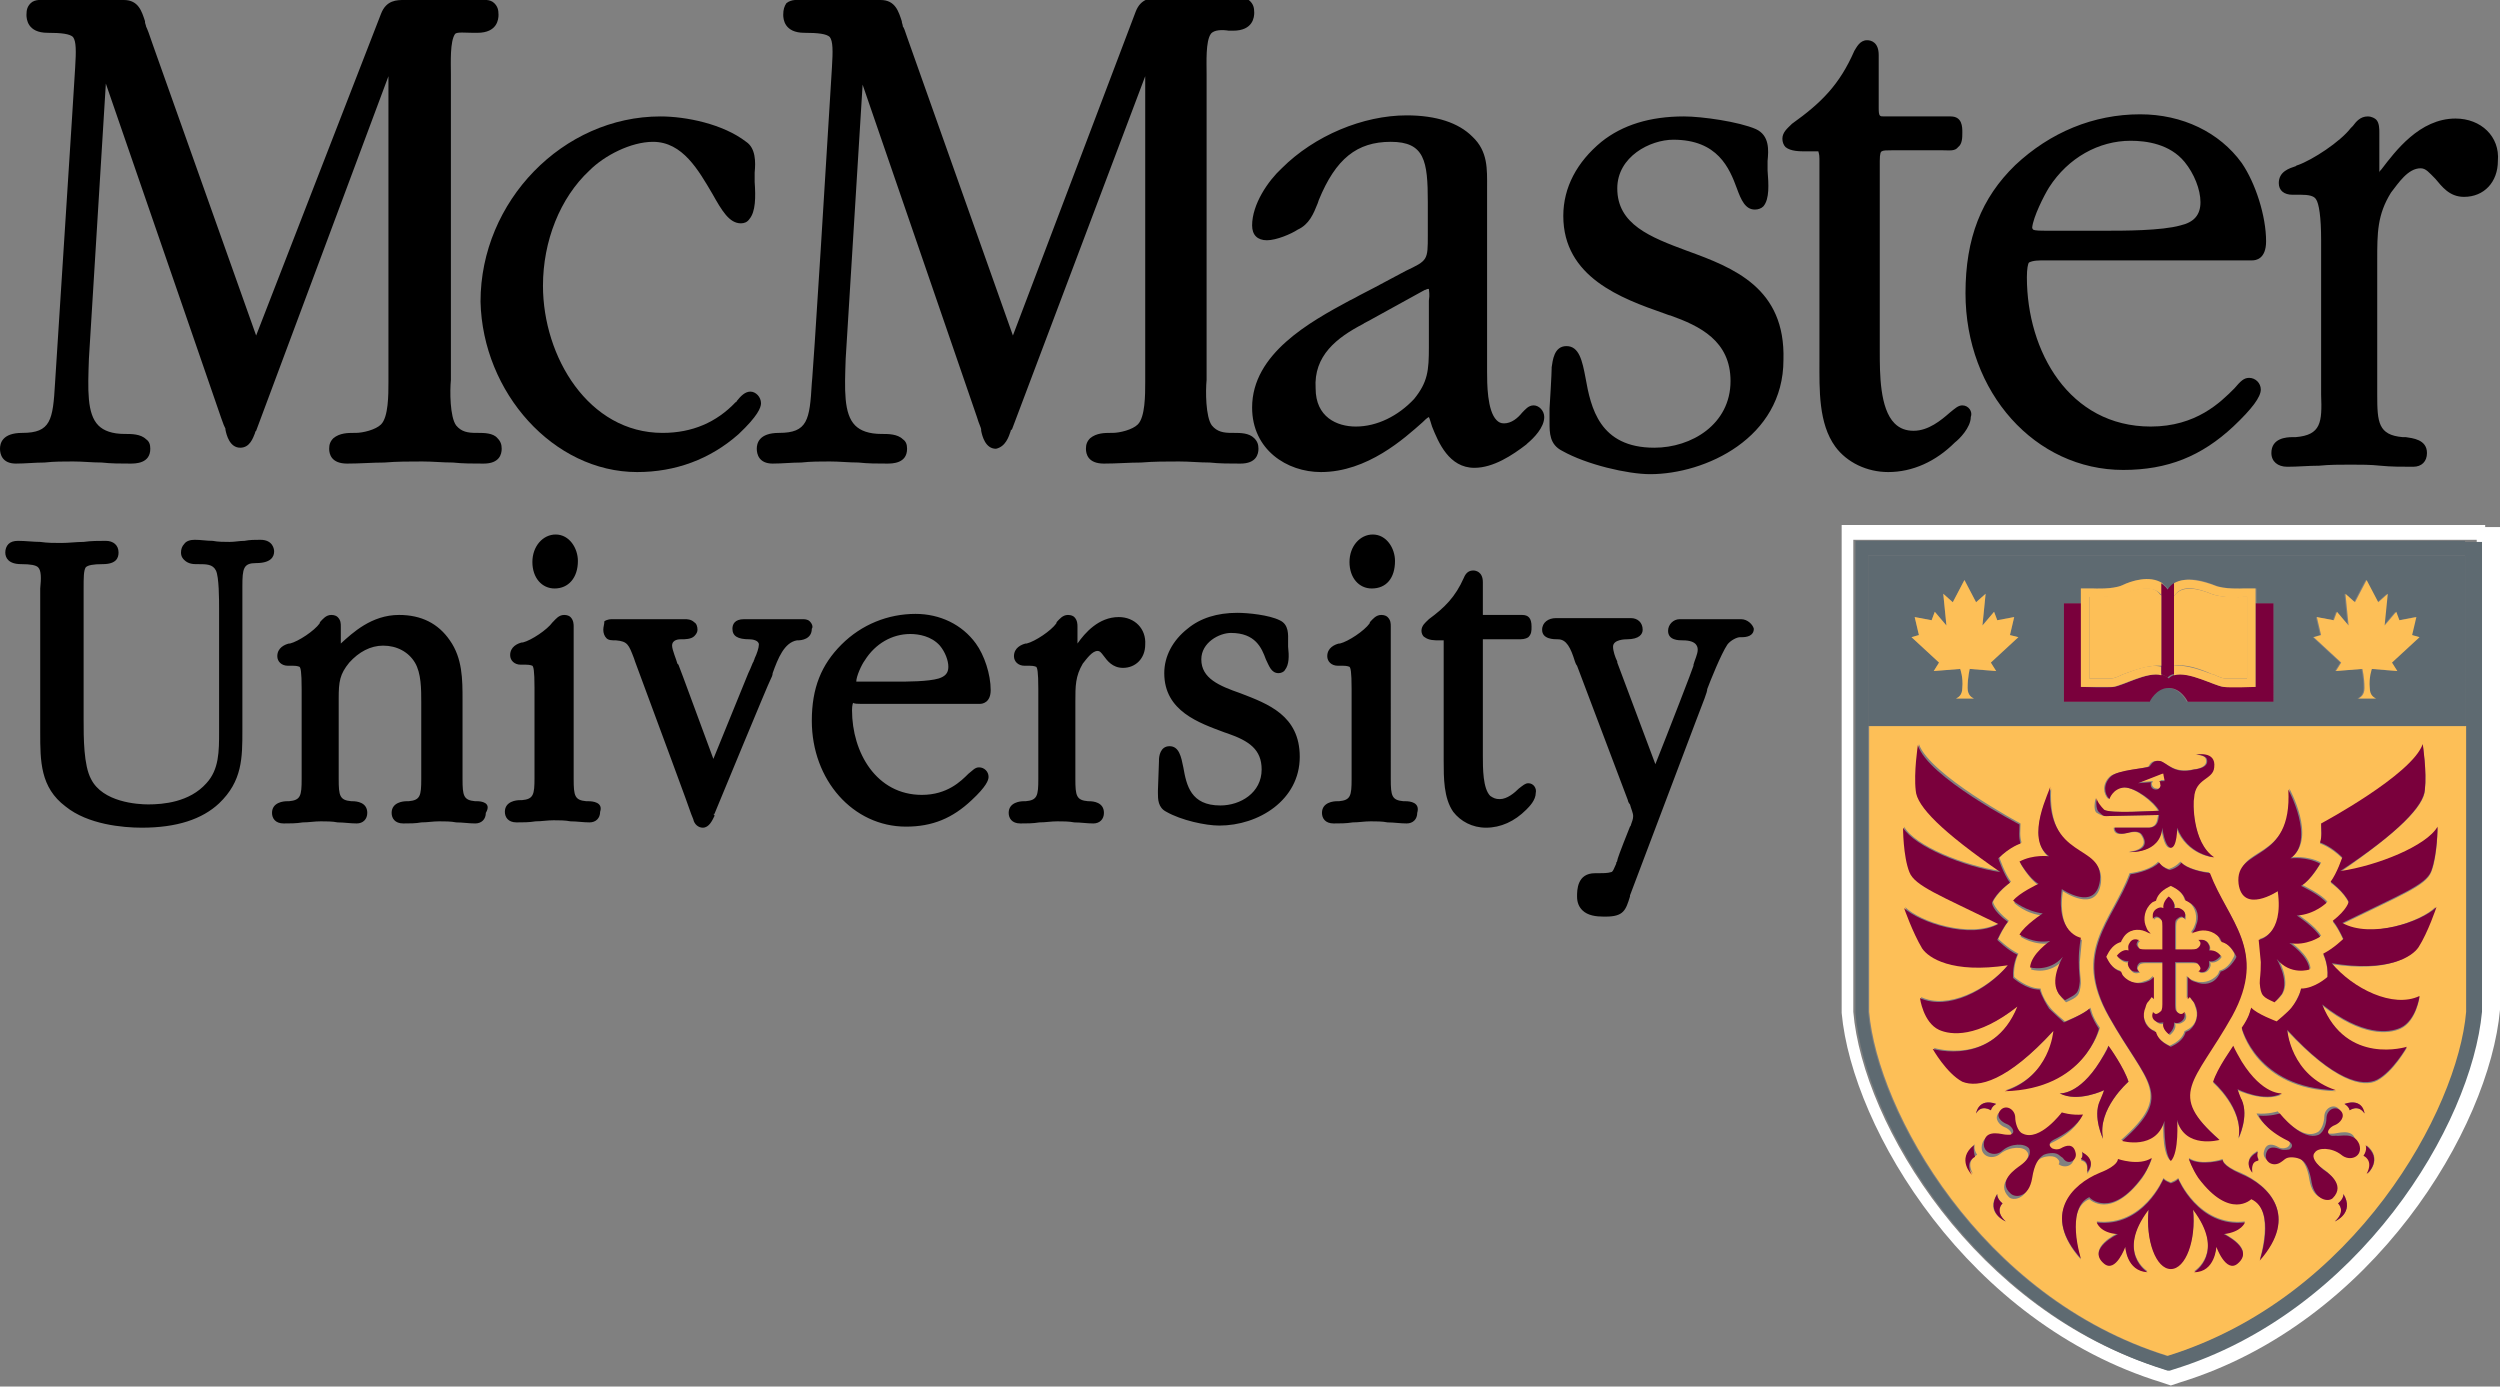 <?xml version="1.0" encoding="UTF-8" standalone="no"?>
<svg
   id="mcmaster-logo-header"
   viewBox="0 0 236.2 131"
   title="McMaster Univeristy Logo"
   alt="McMaster Univeristy Logo"
   version="1.1"
   sodipodi:docname="mac-logo.svg"
   width="236.2"
   height="131"
   inkscape:version="1.3 (0e150ed, 2023-07-21)"
   xml:space="preserve"
   xmlns:inkscape="http://www.inkscape.org/namespaces/inkscape"
   xmlns:sodipodi="http://sodipodi.sourceforge.net/DTD/sodipodi-0.dtd"
   xmlns="http://www.w3.org/2000/svg"
   xmlns:svg="http://www.w3.org/2000/svg"><rect x="0" y="0" width="236.2" height="131" fill="#808080" stroke="none"/><defs
     id="defs16"><rect
       id="SVGID_1_"
       width="41.12"
       height="28.15"
       x="0"
       y="0" /></defs><sodipodi:namedview
     id="namedview16"
     pagecolor="#ffffff"
     bordercolor="#000000"
     borderopacity="0.25"
     inkscape:showpageshadow="2"
     inkscape:pageopacity="0.0"
     inkscape:pagecheckerboard="true"
     inkscape:deskcolor="#d1d1d1"
     inkscape:zoom="1.8015267"
     inkscape:cx="117.95551"
     inkscape:cy="65.500001"
     inkscape:window-width="1312"
     inkscape:window-height="825"
     inkscape:window-x="0"
     inkscape:window-y="38"
     inkscape:window-maximized="0"
     inkscape:current-layer="mcmaster-logo-header" /><g
     id="letterstop"
     style="fill:#000000;fill-opacity:1"><path
       class="letters"
       style="fill:#000000;fill-opacity:1"
       d="M 45.2,40.9 H 45 c -0.8,0 -1.4,-0.1 -1.9,-0.7 -0.6,-0.8 -0.6,-3.3 -0.5,-4.3 V 7.9 7 C 42.6,5.9 42.5,3.9 43,3.2 43.2,3 44,3.1 44.7,3.1 h 0.4 c 1.9,0 2,-1.3 2,-1.7 C 47.1,0.9 47,0.6 46.7,0.3 46.3,-0.1 45.7,0 45.2,0 h -7 C 37.5,0 36.5,0 36,1.3 L 24.2,31.7 14.5,4.4 C 14.1,3.2 13.9,2.7 13.8,2.5 13.8,2.4 13.7,2.2 13.7,2.1 V 2 C 13.4,1.1 13.1,0 11.7,0 H 4.7 4.4 C 4,0 3.3,-0.1 2.9,0.3 2.6,0.6 2.5,0.9 2.5,1.4 c 0,0.4 0.1,1.7 2,1.7 1.3,0 2.1,0.1 2.4,0.4 0.3,0.4 0.3,1.3 0.2,2.9 0,0.3 -1.9,29.7 -1.9,29.8 -0.2,3.5 -0.4,4.7 -3.1,4.7 -1.9,0 -2.1,1 -2.1,1.5 0,0.5 0.2,1.4 1.5,1.4 0.9,0 1.8,-0.1 2.7,-0.1 0.9,-0.1 1.8,-0.1 2.7,-0.1 0.9,0 1.8,0.1 2.7,0.1 0.9,0.1 1.8,0.1 2.7,0.1 0.5,0 1.9,0 1.9,-1.4 0,-0.4 -0.1,-0.7 -0.4,-0.9 C 13.3,41 12.4,41 11.9,41 H 11.8 C 10.6,41 9.8,40.7 9.3,40.2 8.2,39.1 8.3,36.8 8.4,33.9 L 10,7.9 20.9,39.5 c 0.2,0.6 0.3,0.8 0.4,1 v 0.1 c 0.1,0.5 0.4,1.7 1.4,1.7 0.9,0 1.2,-0.9 1.4,-1.4 0,-0.1 0,-0.1 0.1,-0.2 L 36.7,7.2 v 28.9 c 0,1.2 0,3.3 -0.7,4 -0.5,0.5 -1.7,0.8 -2.4,0.8 h -0.2 c -0.5,0 -1.3,0 -1.9,0.5 -0.3,0.3 -0.4,0.6 -0.4,1 0,0.5 0.2,1.4 1.7,1.4 1.2,0 2.4,-0.1 3.5,-0.1 1.2,-0.1 2.4,-0.1 3.6,-0.1 1,0 1.9,0.1 2.9,0.1 0.9,0.1 1.9,0.1 2.9,0.1 1.5,0 1.7,-0.9 1.7,-1.4 0,-0.4 -0.1,-0.7 -0.4,-1 -0.4,-0.5 -1.3,-0.5 -1.8,-0.5 z"
       id="path1" /><path
       class="letters"
       style="fill:#000000;fill-opacity:1"
       d="m 60.2,44.6 c 3.6,0 6.9,-1.2 9.6,-3.6 1.8,-1.7 2.1,-2.5 2.1,-2.9 0,-0.6 -0.5,-1.1 -1,-1.1 -0.5,0 -0.9,0.4 -1.3,0.9 0,0.1 -0.1,0.1 -0.1,0.1 -1.8,1.9 -4.1,2.9 -6.9,2.9 -7,0 -11.3,-7.2 -11.3,-13.9 0,-4.2 1.6,-8.3 4.4,-10.9 1.4,-1.4 3.9,-2.7 6,-2.7 2.8,0 4.3,2.7 5.6,4.9 0.9,1.6 1.6,2.8 2.7,2.8 0.3,0 0.6,-0.1 0.8,-0.4 0.6,-0.7 0.6,-2.1 0.5,-3.5 v -0.3 -0.6 c 0.1,-1 0.1,-2.3 -0.8,-2.9 -2.2,-1.7 -5.7,-2.4 -8.1,-2.4 -9.2,0 -17,8 -17,17.5 0.2,8.6 6.9,16.1 14.8,16.1 z"
       id="path2" /><path
       class="letters"
       style="fill:#000000;fill-opacity:1"
       d="m 95.5,40.7 c 0,-0.1 0,-0.1 0.1,-0.1 L 108.2,7.2 v 28.9 c 0,1.2 0,3.3 -0.7,4 -0.5,0.5 -1.7,0.8 -2.4,0.8 h -0.2 c -0.5,0 -1.3,0 -1.9,0.5 -0.3,0.3 -0.4,0.6 -0.4,1 0,0.5 0.2,1.4 1.7,1.4 1.2,0 2.4,-0.1 3.5,-0.1 1.2,-0.1 2.4,-0.1 3.6,-0.1 1,0 1.9,0.1 2.9,0.1 0.9,0.1 1.9,0.1 2.9,0.1 1.5,0 1.7,-0.9 1.7,-1.4 0,-0.4 -0.1,-0.7 -0.4,-1 -0.5,-0.5 -1.3,-0.5 -1.9,-0.5 h -0.2 c -0.8,0 -1.4,-0.1 -1.9,-0.7 -0.6,-0.8 -0.6,-3.3 -0.5,-4.3 V 7.9 7 c 0,-1.1 -0.1,-3.1 0.4,-3.8 0.3,-0.4 1.1,-0.4 1.7,-0.3 h 0.4 c 1.9,0 2,-1.3 2,-1.7 0,-0.5 -0.1,-0.8 -0.4,-1.1 -0.4,-0.4 -1.1,-0.4 -1.6,-0.3 h -7 c -0.7,0 -1.7,0 -2.2,1.3 L 95.7,31.7 85.7,3.5 C 85.5,2.9 85.4,2.6 85.3,2.5 85.3,2.3 85.2,2.2 85.2,2 84.9,1.1 84.6,0 83.2,0 H 75.9 C 75.4,0 74.8,-0.1 74.3,0.3 74.1,0.6 74,0.9 74,1.4 c 0,0.4 0.1,1.7 2,1.7 1.3,0 2.1,0.1 2.4,0.4 0.3,0.4 0.3,1.3 0.2,2.9 -1.8,29.6 -1.9,29.8 -1.9,29.8 -0.2,3.5 -0.4,4.7 -3.1,4.7 -1.9,0 -2.1,1 -2.1,1.5 0,0.5 0.2,1.4 1.5,1.4 0.9,0 1.8,-0.1 2.7,-0.1 0.9,-0.1 1.8,-0.1 2.7,-0.1 0.9,0 1.8,0.1 2.7,0.1 0.9,0.1 1.8,0.1 2.7,0.1 0.5,0 1.9,0 1.9,-1.4 0,-0.4 -0.1,-0.7 -0.4,-0.9 C 84.8,41 83.9,41 83.4,41 h -0.1 c -1.2,0 -2,-0.3 -2.5,-0.8 -1.1,-1.1 -1,-3.4 -0.9,-6.3 L 81.5,8 92.3,39.4 c 0.2,0.7 0.4,1 0.4,1.2 v 0.1 c 0.1,0.5 0.4,1.7 1.4,1.7 0.9,-0.2 1.2,-1.1 1.4,-1.7 z"
       id="path3" /><path
       class="letters"
       style="fill:#000000;fill-opacity:1"
       d="m 135.3,40.3 c 0.6,1.5 1.6,3.9 4,3.9 1.8,0 3.6,-1.2 4.9,-2.2 l 0.1,-0.1 c 0.6,-0.5 1.6,-1.5 1.6,-2.5 0,-0.6 -0.5,-1.1 -1,-1.1 -0.5,0 -0.8,0.4 -1.1,0.7 -0.4,0.5 -1,1 -1.7,1 -0.3,0 -0.5,-0.1 -0.7,-0.3 -0.9,-0.9 -0.9,-3.5 -0.9,-4.6 V 17.7 c 0,-1.7 0.1,-3.4 -1.4,-4.8 -1.3,-1.3 -3.4,-2 -6.2,-2 -4.1,0 -8.7,1.9 -11.8,5 -1.3,1.2 -2.8,3.4 -2.8,5.4 0,0.9 0.5,1.4 1.4,1.4 0.9,0 2.3,-0.6 2.9,-1 1.1,-0.5 1.5,-1.5 1.9,-2.5 l 0.1,-0.3 c 1.6,-3.9 3.6,-5.5 6.8,-5.5 3.2,0 3.5,1.8 3.5,5.7 v 3.1 c 0,2.4 0,2.4 -2.1,3.4 0,0 -1.7,0.9 -3,1.6 -1,0.5 -1.9,1 -1.9,1 l -0.4,0.2 c -3.7,2 -9.2,5 -9.2,10.1 0,4 3.3,6.1 6.5,6.1 4.4,0 7.9,-3.2 9.6,-4.7 0.2,-0.2 0.4,-0.4 0.6,-0.5 0.1,0.2 0.2,0.6 0.3,0.9 z m -6.5,-9.7 c 0.1,-0.1 0.4,-0.2 0.9,-0.5 l 4.9,-2.7 c 0.1,0 0.2,-0.1 0.3,-0.1 h 0.1 c 0,0.2 0.1,0.5 0,1.1 v 4.4 c 0,2.2 -0.1,3.3 -1.4,4.9 -1.5,1.6 -3.5,2.6 -5.5,2.6 -1.8,0 -3.8,-0.9 -3.8,-3.6 -0.2,-3.1 2,-4.8 4.5,-6.1 z m 30.6,-6.9 c -3.5,-1.3 -6.6,-2.5 -6.6,-5.9 0,-3 3.1,-4.6 5.3,-4.6 4.2,0 5.3,2.7 6,4.6 0.4,1.1 0.8,2 1.7,2 0.3,0 0.6,-0.1 0.8,-0.3 0.6,-0.7 0.5,-2.1 0.4,-3.4 v -0.3 -0.6 c 0.1,-1 0.2,-2.4 -1.1,-3 -1.6,-0.7 -5.1,-1.2 -6.8,-1.2 -3.2,0 -5.8,0.8 -7.8,2.4 -2.3,1.9 -3.6,4.3 -3.6,7 0,5.8 5.5,7.8 9.5,9.2 0.3,0.1 0.5,0.2 0.6,0.2 2.8,1 5.7,2.4 5.7,6.2 0,4.1 -3.7,6.3 -7.2,6.3 -5.2,0 -6,-3.8 -6.5,-6.6 -0.3,-1.6 -0.6,-3 -1.8,-3 -1.2,0 -1.3,1.4 -1.4,2 v 0.1 c 0,0 0,0.6 -0.2,3.8 v 1.3 c 0,1 0,2.1 1.2,2.7 2.3,1.3 6.2,2.2 8.3,2.2 5.2,0 12.6,-3.4 12.6,-10.8 0.2,-6.8 -4.7,-8.7 -9.1,-10.3 z m 26,14.6 c -0.4,0 -0.7,0.3 -1.2,0.7 -0.8,0.7 -2,1.7 -3.4,1.7 -0.7,0 -1.3,-0.2 -1.8,-0.7 -1.4,-1.4 -1.4,-4.7 -1.4,-6.8 v -18 c 0,-0.7 0.1,-0.9 0.2,-0.9 0.1,-0.1 0.5,-0.1 0.9,-0.1 h 4.9 c 0.6,0 1.1,0.1 1.4,-0.3 0.4,-0.3 0.4,-0.9 0.4,-1.4 0,-0.5 0,-1.5 -1.1,-1.5 H 178 c -0.4,0 -0.5,0 -0.5,-0.8 v -5 c 0,-1.2 -0.7,-1.4 -1.1,-1.4 -0.7,0 -1,0.7 -1.2,1 -1.4,3.2 -3.1,4.9 -5.9,6.9 l -0.1,0.1 c -0.3,0.3 -0.8,0.7 -0.8,1.3 0,0.3 0.1,0.6 0.3,0.8 0.5,0.4 1.3,0.4 2,0.4 h 1.1 c 0,0.1 0.1,0.2 0.1,0.7 v 19.1 c 0,2.7 -0.1,5.9 1.5,8.1 1.1,1.5 3,2.4 5,2.4 2.3,0 4.5,-1 6.3,-2.8 0.4,-0.3 1.5,-1.4 1.5,-2.4 0.2,-0.5 -0.2,-1.1 -0.8,-1.1 z"
       id="path4" /><path
       class="letters"
       style="fill:#000000;fill-opacity:1"
       d="m 193.3,24.6 h 19.5 c 0.3,0 1.3,-0.1 1.3,-1.8 0,-2.4 -1,-5.5 -2.3,-7.4 -2.1,-2.9 -5.6,-4.6 -9.6,-4.6 -4.4,0 -8.5,1.7 -11.8,4.8 -3.2,3.1 -4.7,6.9 -4.7,12.1 0,9.4 6.6,16.7 14.9,16.7 4.2,0 7.4,-1.3 10.4,-4.1 1.8,-1.7 2.6,-2.8 2.6,-3.5 0,-0.6 -0.5,-1.1 -1.1,-1.1 -0.5,0 -0.8,0.3 -1.4,1 -1.3,1.3 -3.6,3.6 -7.9,3.6 -7.7,0 -11.7,-7.1 -11.7,-14.1 0,-0.8 0.1,-1.3 0.2,-1.4 0.4,-0.2 0.9,-0.2 1.6,-0.2 z m 0.3,-6.9 c 1.8,-2.8 4.7,-4.4 7.7,-4.4 1.5,0 3.7,0.3 5.1,2 0.9,1.1 1.5,2.6 1.5,3.8 0,1.2 -0.6,1.9 -1.9,2.2 -1.8,0.5 -5.3,0.5 -7.2,0.5 h -5.5 c -0.4,0 -1,0 -1.2,-0.1 0,0 -0.1,-0.1 -0.1,-0.2 0.1,-1 1.1,-3 1.6,-3.8 z M 232,11.2 c -3.4,0 -5.7,3.1 -7,4.8 -0.1,0.1 -0.2,0.2 -0.2,0.3 v -0.2 -3.6 c 0,-0.3 0,-0.9 -0.3,-1.2 -0.1,-0.1 -0.4,-0.3 -0.8,-0.3 -0.7,0 -1.1,0.5 -1.4,0.9 l 0.1,0.1 -0.1,-0.1 -0.2,0.2 c -1,1.3 -3.6,3 -5,3.5 -0.1,0 -0.2,0.1 -0.2,0.1 -0.6,0.2 -1.6,0.5 -1.6,1.6 0,0.7 0.5,1.1 1.3,1.1 h 0.8 c 0.7,0 1.2,0.1 1.4,0.4 0.3,0.4 0.5,1.7 0.5,3.9 v 14.6 c 0.1,2.6 0,3.8 -2.4,4 h -0.3 c -0.6,0 -2,0.1 -2,1.5 0,0.8 0.6,1.3 1.5,1.3 1,0 2,-0.1 3,-0.1 1,-0.1 2,-0.1 3,-0.1 0.9,0 1.9,0 2.8,0.1 1,0.1 2,0.1 3.1,0.1 0.8,0 1.3,-0.5 1.3,-1.3 0,-1.3 -1.4,-1.4 -2,-1.5 H 227 c -2.3,-0.2 -2.4,-1.4 -2.4,-4 V 24.6 c 0,-2.6 0,-4.3 1.3,-6.4 0.7,-0.9 1.6,-2.3 2.8,-2.3 0.5,0 0.8,0.4 1.4,1 0.6,0.7 1.3,1.7 2.7,1.7 1.9,0 3.2,-1.4 3.2,-3.4 0.2,-2.3 -1.6,-4 -4,-4 z M 24.6,51 c -0.5,0 -1,0 -1.5,0.1 -0.5,0 -0.9,0.1 -1.4,0.1 -0.5,0 -1.1,0 -1.6,-0.1 -0.6,0 -1.1,-0.1 -1.7,-0.1 -0.4,0 -0.8,0.1 -1,0.4 -0.2,0.2 -0.3,0.5 -0.3,0.8 0,0.4 0.2,0.6 0.3,0.7 0.4,0.4 0.9,0.4 1.2,0.4 h 0.1 c 0.8,0 1.4,0 1.7,0.6 0.3,0.6 0.3,2.8 0.3,3.6 v 11.6 c 0,1.9 0,3.6 -1.2,4.9 -1.6,1.8 -4.1,2 -5.5,2 C 13,76 9.7,75.8 8.6,73.6 7.9,72.3 7.9,69.7 7.9,68 V 55.6 c 0,-1 0,-1.7 0.2,-2 0.2,-0.2 0.7,-0.3 1.6,-0.3 1.3,0 1.5,-0.6 1.5,-1.1 0,-0.7 -0.5,-1.1 -1.2,-1.1 -0.7,0 -1.4,0 -2.1,0.1 -0.7,0 -1.4,0.1 -2.1,0.1 -0.7,0 -1.3,0 -2,-0.1 -0.6,0 -1.4,-0.1 -2.1,-0.1 -0.4,0 -0.7,0.1 -0.9,0.3 -0.2,0.2 -0.3,0.5 -0.3,0.8 0,0.5 0.3,1.1 1.5,1.1 0.9,0 1.4,0.1 1.6,0.3 0.3,0.3 0.3,1 0.2,2 v 13.6 c 0,2.7 0,5.2 2.4,7 2.1,1.7 5.4,2 7.2,2 3.3,0 5.7,-0.8 7.3,-2.3 2.2,-2.1 2.2,-4.3 2.2,-6.9 v -10.9 -2 -0.7 c 0,-1.7 0.1,-2.2 1.3,-2.2 1.4,0 1.7,-0.6 1.7,-1.1 0,-0.2 -0.1,-1.1 -1.3,-1.1 z m 20.5,24.7 h -0.2 c -1.1,-0.1 -1.2,-0.5 -1.2,-2.1 v -7.5 c 0,-1.9 0,-3.9 -1.2,-5.6 -1.1,-1.6 -2.7,-2.4 -4.8,-2.4 -2.6,0 -4.4,1.7 -5.5,2.7 v -1.6 c 0,-0.3 0,-0.6 -0.3,-0.9 -0.1,-0.1 -0.3,-0.2 -0.6,-0.2 -0.5,0 -0.8,0.4 -1,0.6 0,0 -0.1,0.1 -0.1,0.2 -0.5,0.7 -2,1.7 -2.8,1.9 h -0.1 c -0.4,0.1 -1.1,0.4 -1.1,1.2 0,0.5 0.4,0.9 1,0.9 h 0.5 c 0.4,0 0.6,0.1 0.6,0.1 0.1,0.1 0.2,0.4 0.2,2.1 v 8.5 c 0,1.6 -0.1,2 -1.2,2.1 h -0.2 c -0.3,0 -1.4,0.1 -1.4,1.1 0,0.5 0.3,1 1.1,1 0.6,0 1.2,0 1.8,-0.1 0.6,0 1.1,-0.1 1.7,-0.1 0.5,0 1.1,0 1.6,0.1 0.6,0 1.2,0.1 1.8,0.1 0.6,0 1,-0.4 1,-1 0,-1 -1,-1.1 -1.4,-1.1 H 33.2 C 32.1,75.6 32,75.2 32,73.6 V 66 c 0,-1.6 0.1,-2.3 1,-3.4 0.9,-1 2,-1.6 3.2,-1.6 1.3,0 2.4,0.6 3,1.6 0.6,1 0.6,2.5 0.6,3.8 v 7.2 c 0,1.6 -0.1,2 -1.2,2.1 h -0.2 c -0.3,0 -1.4,0.1 -1.4,1.1 0,0.5 0.3,1 1.1,1 0.6,0 1.2,0 1.7,-0.1 0.6,0 1.1,-0.1 1.7,-0.1 0.5,0 1.1,0 1.6,0.1 0.6,0 1.2,0.1 1.8,0.1 0.6,0 1,-0.4 1,-1 0.6,-1 -0.5,-1.1 -0.8,-1.1 z m 10.5,0 H 55.4 C 54.3,75.6 54.2,75.2 54.2,73.6 V 59.2 c 0,-0.2 0,-0.6 -0.3,-0.9 -0.1,-0.1 -0.3,-0.2 -0.6,-0.2 -0.5,0 -0.8,0.4 -1,0.6 l -0.1,0.1 c -0.5,0.7 -2,1.7 -2.8,1.9 h -0.1 c -0.4,0.1 -1.1,0.4 -1.1,1.2 0,0.5 0.4,0.9 1,0.9 h 0.5 c 0.4,0 0.6,0.1 0.6,0.1 0.1,0.1 0.2,0.4 0.2,2.1 v 8.5 c 0,1.6 -0.1,2 -1.2,2.1 h -0.2 c -0.3,0 -1.4,0.1 -1.4,1.1 0,0.5 0.3,1 1.1,1 0.6,0 1.2,0 1.8,-0.1 0.6,0 1.1,-0.1 1.7,-0.1 0.5,0 1.1,0 1.6,0.1 0.6,0 1.2,0.1 1.8,0.1 0.6,0 1,-0.4 1,-1 0.3,-0.9 -0.7,-1 -1.1,-1 z M 50.3,53.1 c 0,1.5 0.9,2.5 2.1,2.5 1.3,0 2.2,-1 2.2,-2.6 0,-1.2 -0.8,-2.5 -2.1,-2.5 -1.2,0 -2.2,1.1 -2.2,2.6 z m 26.2,5.6 C 76.3,58.5 76,58.5 75.8,58.5 h -5.5 c -0.9,0 -1.1,0.5 -1.1,0.9 0,0.7 0.5,1 1.6,1 0.3,0 0.9,0.1 0.9,0.5 0,0.3 -0.2,0.9 -0.4,1.3 0,0.1 -0.1,0.2 -0.1,0.3 -0.1,0.1 -0.2,0.5 -0.5,1.1 l -3.3,8.1 C 64.2,63 64.1,62.8 64.1,62.8 L 64,62.7 c -0.1,-0.4 -0.5,-1.3 -0.5,-1.7 0,-0.6 0.7,-0.6 0.8,-0.6 h 0.1 c 0.3,0 0.9,0 1.2,-0.3 0.2,-0.2 0.3,-0.4 0.3,-0.6 0,-0.3 -0.1,-0.6 -0.3,-0.7 -0.3,-0.3 -0.7,-0.3 -0.9,-0.3 h -6.8 c -0.2,0 -0.5,0 -0.8,0.2 0,0.3 -0.1,0.5 -0.1,0.8 0,0.3 0.1,0.6 0.3,0.8 0.2,0.2 0.5,0.2 0.9,0.2 1.1,0.1 1.2,0.4 1.7,1.7 l 0.1,0.3 c 2,5.4 5.3,14.3 5.3,14.4 l 0.2,0.5 c 0.1,0.5 0.5,0.8 0.9,0.8 0.6,0 0.9,-0.7 1.1,-1.1 V 77 l -0.1,-0.1 h 0.1 c 0,0 5.2,-12.6 5.3,-12.7 0.1,-0.2 0.2,-0.4 0.2,-0.6 0.5,-1.4 1.1,-2.9 2.3,-3.1 h 0.1 c 0.3,0 1.3,-0.1 1.3,-1.1 0.1,-0.1 0.1,-0.4 -0.2,-0.7 z m 4.8,7.8 h 11.3 c 0.2,0 1,-0.1 1,-1.3 0,-1.5 -0.6,-3.3 -1.4,-4.4 C 90.9,59 88.8,58 86.5,58 c -2.6,0 -5.1,1 -7,2.9 -1.9,1.9 -2.8,4.1 -2.8,7.2 0,5.6 3.9,10 8.9,10 2.5,0 4.4,-0.8 6.2,-2.5 1.4,-1.3 1.6,-1.9 1.6,-2.2 0,-0.5 -0.4,-0.9 -0.9,-0.9 -0.4,0 -0.6,0.3 -1,0.6 -0.7,0.7 -2,2 -4.4,2 -4.3,0 -6.6,-4 -6.6,-8 0,-0.5 0.1,-0.7 0.1,-0.7 0.1,0.1 0.5,0.1 0.7,0.1 z M 86,59.9 c 0.8,0 2,0.2 2.8,1.1 0.5,0.6 0.8,1.4 0.8,2 0,0.6 -0.3,0.9 -0.9,1.1 -1,0.3 -3,0.3 -4.1,0.3 h -3 -0.7 c 0,-0.5 0.5,-1.6 0.8,-2 1,-1.6 2.6,-2.5 4.3,-2.5 z m 19.7,-1.6 c -1.9,0 -3.2,1.5 -3.9,2.5 v -1.6 c 0,-0.2 0,-0.6 -0.3,-0.9 -0.1,-0.1 -0.3,-0.2 -0.6,-0.2 -0.5,0 -0.8,0.4 -1,0.6 0,0 -0.1,0.1 -0.1,0.2 -0.5,0.7 -2,1.7 -2.8,1.9 h -0.1 c -0.4,0.1 -1.1,0.4 -1.1,1.2 0,0.5 0.4,0.9 1,0.9 h 0.5 c 0.4,0 0.6,0.1 0.6,0.1 0.1,0.1 0.2,0.4 0.2,2.1 v 8.5 c 0,1.6 -0.1,2 -1.2,2.1 h -0.2 c -0.3,0 -1.4,0.1 -1.4,1.1 0,0.5 0.3,1 1.1,1 0.6,0 1.2,0 1.8,-0.1 0.6,0 1.1,-0.1 1.7,-0.1 0.5,0 1.1,0 1.6,0.1 0.6,0 1.2,0.1 1.8,0.1 0.6,0 1,-0.4 1,-1 0,-1 -1,-1.1 -1.4,-1.1 h -0.1 c -1.1,-0.1 -1.2,-0.5 -1.2,-2.1 v -7.3 c 0,-1.5 0,-2.4 0.7,-3.6 0.4,-0.5 0.9,-1.2 1.4,-1.2 0.2,0 0.3,0.1 0.6,0.5 0.3,0.4 0.8,1.1 1.8,1.1 1.2,0 2.1,-0.9 2.1,-2.2 0.1,-1.5 -1,-2.6 -2.5,-2.6 z m 11.5,7.2 c -2,-0.7 -3.7,-1.4 -3.7,-3.2 0,-1.6 1.7,-2.5 2.8,-2.5 2.3,0 2.9,1.4 3.3,2.5 0.3,0.6 0.5,1.3 1.2,1.3 0.2,0 0.5,-0.1 0.6,-0.3 0.4,-0.5 0.4,-1.3 0.3,-2.2 V 61 60.6 c 0,-0.6 0.1,-1.6 -0.8,-2 -1,-0.5 -3,-0.7 -4,-0.7 -1.9,0 -3.5,0.5 -4.7,1.5 -1.4,1.1 -2.2,2.6 -2.2,4.2 0,3.6 3.3,4.7 5.7,5.6 l 0.3,0.1 c 2,0.7 3.2,1.5 3.2,3.4 0,2.2 -2,3.4 -3.9,3.4 -2.8,0 -3.2,-1.9 -3.5,-3.6 -0.2,-1 -0.4,-2 -1.3,-2 -0.9,0 -1,1 -1,1.3 v 0.1 l -0.1,2.8 v 0.2 c 0,0.6 0,1.4 0.8,1.8 1.4,0.8 3.7,1.3 5,1.3 3.7,0 7.6,-2.4 7.6,-6.5 0,-3.9 -3,-5 -5.6,-6 z M 131.8,53 c 0,-1.2 -0.8,-2.5 -2.1,-2.5 -1.2,0 -2.2,1.1 -2.2,2.6 0,1.5 0.9,2.5 2.1,2.5 1.4,0 2.2,-1 2.2,-2.6 z m 1,22.7 h -0.2 c -1.1,-0.1 -1.2,-0.5 -1.2,-2.1 V 59.2 c 0,-0.3 0,-0.6 -0.3,-0.9 -0.1,-0.1 -0.3,-0.2 -0.6,-0.2 -0.5,0 -0.8,0.4 -1,0.6 0,0 -0.1,0.1 -0.1,0.2 -0.5,0.7 -2,1.7 -2.8,1.9 h -0.1 c -0.4,0.1 -1.1,0.4 -1.1,1.2 0,0.5 0.4,0.9 1,0.9 h 0.5 c 0.4,0 0.6,0.1 0.6,0.1 0.1,0.1 0.2,0.4 0.2,2.1 v 8.5 c 0,1.6 -0.1,2 -1.2,2.1 h -0.2 c -0.3,0 -1.4,0.1 -1.4,1.1 0,0.5 0.3,1 1.1,1 0.6,0 1.2,0 1.8,-0.1 0.6,0 1.1,-0.1 1.7,-0.1 0.5,0 1.1,0 1.6,0.1 0.6,0 1.2,0.1 1.8,0.1 0.6,0 1,-0.4 1,-1 0.3,-1 -0.7,-1.1 -1.1,-1.1 z M 144.4,74 c -0.3,0 -0.5,0.2 -0.9,0.5 -0.4,0.4 -1.1,1 -1.8,1 -0.4,0 -0.6,-0.1 -0.9,-0.3 -0.7,-0.7 -0.7,-2.6 -0.7,-3.8 V 60.8 60.4 h 3.3 c 0.4,0 0.7,0 1,-0.2 0.3,-0.3 0.3,-0.6 0.3,-1 0,-0.8 -0.3,-1.1 -0.9,-1.1 h -3.6 -0.1 V 55 c 0,-1 -0.7,-1.1 -0.9,-1.1 -0.4,0 -0.7,0.2 -0.9,0.7 -0.8,1.8 -1.8,2.8 -3.3,3.9 l -0.1,0.1 c -0.2,0.2 -0.6,0.5 -0.6,1 0,0.2 0.1,0.5 0.3,0.6 0.4,0.3 0.9,0.3 1.4,0.3 h 0.4 v 11.4 c 0,1.6 0,3.5 0.9,4.8 0.7,0.9 1.8,1.5 3.1,1.5 1.4,0 2.7,-0.6 3.8,-1.7 0.3,-0.3 0.9,-0.9 0.9,-1.6 0.1,-0.4 -0.2,-0.9 -0.7,-0.9 z m 20.1,-15.5 h -5.8 c -0.6,0 -1.1,0.5 -1.1,1.1 0,0.9 1,0.9 1.4,0.9 1.4,0 1.4,0.7 1.4,0.9 0,0.4 -0.3,1 -0.4,1.4 v 0.1 c 0,0.1 -2.4,6.3 -3.6,9.3 l -3.6,-9.6 v -0.1 c -0.2,-0.4 -0.4,-1 -0.4,-1.4 0,-0.7 1.2,-0.7 1.3,-0.7 1.2,0 1.5,-0.5 1.5,-0.9 0,-0.7 -0.5,-1.1 -1.1,-1.1 H 147 c -0.7,0 -1.3,0.4 -1.3,1.1 0,0.9 1.1,0.9 1.5,0.9 0.8,0 1.2,0.8 1.6,2.1 0,0 0.1,0.3 0.2,0.4 l 4.8,12.7 c 0,0.1 0.1,0.3 0.2,0.4 0.1,0.4 0.3,0.8 0.3,1.1 0,0.3 -0.1,0.5 -0.2,0.8 0,0.1 -0.1,0.2 -0.1,0.2 -1,2.5 -1.2,3.1 -1.2,3.2 0,0.1 -0.1,0.2 -0.1,0.2 v 0.1 c -0.2,0.4 -0.3,0.8 -0.5,0.8 -0.3,0.1 -0.8,0.1 -1.2,0.1 h -0.3 c -1.7,0 -1.7,1.6 -1.7,2.2 0,0.6 0.2,1 0.5,1.3 0.5,0.5 1.3,0.6 2,0.6 h 0.2 c 1.7,0 1.9,-0.6 2.3,-1.9 v -0.1 l 6.2,-16.4 c 0.8,-2.1 1.1,-2.8 1.1,-3.1 0.3,-0.8 1.3,-3.3 1.9,-4.2 0.3,-0.4 0.9,-0.7 1.2,-0.7 h 0.2 c 0.4,0 1.1,-0.1 1.1,-0.8 -0.1,-0.4 -0.6,-0.9 -1.2,-0.9 z"
       id="path5" /></g><path
     id="shieldoutlinetop"
     class="shieldoutline"
     style="fill:#ffffff"
     d="M 234.8,49.6 H 174 v 46.1 c 1,11 12,29.3 30.2,34.9 l 0.3,0.1 0.3,0.1 0.3,0.1 0.3,-0.1 0.3,-0.1 0.3,-0.1 c 18.2,-5.6 29.2,-24 30.2,-35.2 V 49.8 h -1.4 z m -0.5,1.9 v 44 c -0.9,10.7 -11.6,28.3 -29.2,33.8 l -0.3,0.1 h -0.2 l -0.3,-0.1 C 186.7,123.9 176,106.2 175.1,95.6 V 51 H 234 v 0.5 z" /><path
     id="shieldtop"
     class="shield"
     style="fill:#5e6a71"
     d="m 232.9,51.1 h -57.6 v 44.6 c 0.9,10.6 11.6,28.2 29.2,33.7 l 0.3,0.1 h 0.2 l 0.3,-0.1 c 17.6,-5.4 28.2,-23.1 29.2,-33.8 V 51.2 h -1.6 z m 0,44.5 c -0.8,9.3 -10.5,27 -28.2,32.5 -17.7,-5.5 -27.4,-23.2 -28.2,-32.5 v -27 h 56.3 v 27 z m 0,-27 H 176.5 V 52.5 h 56.4 z" /><g
     id="shieldbgtop"><path
       class="shieldbg"
       style="fill:#fdbf57"
       d="m 204.8,68.6 h -28.2 v 27 c 0.8,9.3 10.5,27 28.2,32.5 17.7,-5.5 27.4,-23.2 28.2,-32.5 v -27 z m 11.5,5.9 c 0,0 2.6,4.7 0.2,6.5 0,0 1.5,-0.2 2.8,0.5 0,0 -0.9,1.6 -1.8,2.1 0,0 1.9,0.9 2.4,1.6 0,0 -1.2,1 -2.8,1.2 0,0 1.7,1.1 2.2,2 0,0 -1.3,0.9 -2.9,0.6 0,0 1.8,1.2 1.9,2.5 0,0 -1.8,0.5 -3.1,-1 0,0 1.2,2 0.5,3.3 -0.2,0.4 -0.7,0.8 -0.7,0.8 -1.1,-0.6 -1.3,-0.6 -1.4,-1.8 0,-0.6 0.1,-0.7 0.1,-2 0,-1.1 -0.2,-2.1 -0.2,-2.1 0,0 2.4,-0.4 1.8,-4.6 0,0 -3.2,2.2 -3.6,-0.8 -0.5,-3.6 5,-1.7 4.6,-8.8 z m -2.9,35 c 0,0 -0.1,0 -0.2,0.1 -0.3,0.1 -0.5,0.4 -0.4,1.1 0,0 -1,-1.1 0.4,-1.9 l 0.1,-0.1 c 0,0.1 -0.2,0.5 0.1,0.8 z m -2,-6.5 c 0,0 0.3,0.8 0.4,1 0.7,1.5 -0.3,3.6 -0.3,3.6 0.5,-2.8 -2.4,-5.3 -2.4,-5.3 0.4,-1.3 1.8,-3.3 1.9,-3.4 0,0.1 0.1,0.4 0.8,1.5 2,3.2 3.8,3 3.8,3 -1.7,0.8 -4.2,-0.4 -4.2,-0.4 z m -0.6,-7.1 c -3.6,6.4 -6.2,7.3 -1.2,11.7 0,0 -3.2,0.9 -4,-1.9 0,0 0.2,3.1 -0.6,3.9 -0.8,-0.8 -0.6,-3.8 -0.6,-3.8 -0.7,2.8 -4,1.9 -4,1.9 5,-4.4 2.4,-5.3 -1.2,-11.7 -3.5,-6.2 0.3,-8.9 2,-13.5 0.8,-0.1 2.1,-0.4 2.7,-1.1 0,0 0.3,0.5 1,0.7 0.7,-0.2 1.1,-0.7 1.1,-0.7 0.5,0.6 2,1 2.7,1 1.8,4.6 5.6,7.4 2.1,13.5 z m -12.1,11.7 c 0,0 -1,-2 -0.3,-3.6 0.1,-0.1 0.4,-1 0.4,-1 0,0 -2.5,1.2 -4.2,0.3 0,0 1.8,0.2 3.8,-3 0.7,-1.2 0.8,-1.5 0.8,-1.5 0.1,0.2 1.5,2.1 1.9,3.4 0,0 -3,2.6 -2.4,5.4 z m -1.9,2.1 c -0.1,0 -0.2,-0.1 -0.2,-0.1 0.2,-0.3 0.1,-0.7 0.1,-0.7 0.1,0 0.1,0.1 0.1,0.1 1.4,0.8 0.4,1.9 0.4,1.9 0.1,-0.9 -0.2,-1.1 -0.4,-1.2 z M 198,75.4 c 0,0.3 0.4,0.9 0.7,1.1 0.5,0.4 4.7,0.1 5.2,0.1 -0.4,-0.8 -2.3,-2.3 -3.3,-2.2 -1.1,0 -1.4,1.1 -1.4,1.1 -0.5,-0.5 -0.6,-1.4 0.1,-2.1 0.6,-0.6 3.5,-0.8 3.7,-1 0.1,-0.2 0.3,-0.6 1,-0.5 0.7,0.1 1.3,1.2 3.2,0.8 0,0 1.5,-0.1 1.2,-1 -0.1,-0.4 -1,-0.4 -1,-0.4 0,0 1.9,-0.3 1.7,1.2 -0.1,1.1 -1.8,1 -1.9,2.9 0,0.3 -0.1,4.1 1.9,5.6 0,0 -2.5,-0.2 -3.5,-2.8 0,0 0,1.9 -0.6,1.9 -0.6,0 -0.8,-1.9 -0.8,-1.9 -0.2,2.5 -3.1,2.3 -3.1,2.3 2,-0.3 1.4,-1.3 1.2,-1.6 -0.3,-0.5 -1.1,-0.2 -1.4,-0.2 -1.3,0.4 -1.2,-0.5 -1.2,-0.5 h 3.3 c 0.9,-0.1 0.8,-0.9 0.9,-1.2 -0.4,0 -4.5,0.1 -4.8,0.1 -0.3,0 -0.5,0 -1,-0.3 -0.4,-0.3 -0.1,-1.4 -0.1,-1.4 z m -4.2,-0.9 c -0.4,7.1 5.1,5.3 4.7,8.9 -0.4,3 -3.6,0.8 -3.6,0.8 -0.6,4.2 1.8,4.6 1.8,4.6 0,0 -0.1,1 -0.2,2.1 0,1.3 0.1,1.4 0.1,2 -0.1,1.2 -0.3,1.3 -1.4,1.8 0,0 -0.4,-0.4 -0.7,-0.8 -0.7,-1.3 0.5,-3.3 0.5,-3.3 -1.3,1.6 -3.1,1 -3.1,1 0.1,-1.3 1.9,-2.5 1.9,-2.5 -1.6,0.3 -2.9,-0.6 -2.9,-0.6 0.5,-0.9 2.2,-2 2.2,-2 -1.7,-0.1 -2.8,-1.2 -2.8,-1.2 0.5,-0.7 2.4,-1.6 2.4,-1.6 -0.9,-0.5 -1.8,-2.1 -1.8,-2.1 1.3,-0.7 2.8,-0.5 2.8,-0.5 -2.5,-1.9 0.1,-6.6 0.1,-6.6 z M 182.7,99 c 0,0 5.7,1.8 8,-4 -3.8,3 -6.3,2.7 -7.4,2.2 -1.5,-0.7 -1.8,-3 -1.8,-3 2.5,1.2 6.3,-0.7 8.3,-3.1 -5.3,0.8 -7.5,-0.7 -8.1,-1.6 -0.9,-1.4 -1.7,-3.8 -1.7,-3.8 1.4,1.4 6.2,3 8.9,1.5 -5.5,-2.7 -7.9,-3.6 -8.4,-4.9 -0.6,-1.6 -0.6,-4.2 -0.6,-4.2 1,1.8 5.7,3.7 9.2,4.2 -5.6,-3.7 -7.9,-6.2 -8,-7.7 -0.2,-1.7 0.2,-4.3 0.2,-4.3 1,2.9 9.6,7.5 9.6,7.5 0,0.6 -0.1,1.2 0.1,1.8 0,0 -1,0.3 -2.1,1.4 0,0 0.5,1.5 1.1,2.3 0,0 -1.3,1 -1.7,1.9 0,0 0.1,0.7 1.5,1.8 0,0 -0.4,0.4 -1,1.7 0,0 0.9,0.9 1.9,1.4 0,0 -0.5,1 -0.4,2.2 0,0 1.2,1.1 2.5,1.1 0,0 0.1,0.8 0.9,1.8 0.3,0.4 1.4,1.3 1.4,1.3 0,0 1.9,-0.7 2.4,-1.3 l 0.1,0.3 c 0,0 0.1,0.6 0.8,1.6 0,0 -1.4,5.7 -8.9,5.9 4.3,-1.4 4.6,-5.7 4.6,-5.7 -4.4,4.8 -7.1,5.4 -8.5,4.7 -1.6,-0.7 -2.9,-3 -2.9,-3 z m 3.7,11.9 c 0,0 -1.5,-1.4 0.2,-2.8 0,0 -0.2,0.4 0.2,1 -0.1,0.1 -1.1,0.5 -0.4,1.8 z m 0.3,-5.7 c 0,0 0.2,-1.5 1.9,-0.9 0,0 -0.4,0.2 -0.5,0.6 0,0 -0.9,-0.6 -1.4,0.3 z m 2,7.6 c 0,0 0,0.5 0.5,0.9 0,0 -0.8,0.7 0.3,1.7 0,0 -2,-0.8 -0.8,-2.6 z m 5.6,-3.4 c -0.4,-0.3 -1.2,-0.1 -1.4,0 -0.5,0.2 -0.9,0.9 -1.1,2.2 -0.3,1.7 -1.6,1.9 -2,1.5 -1.3,-1.3 0.6,-2.5 0.9,-2.7 1.1,-0.9 1,-1.4 0.8,-1.6 -0.3,-0.5 -1.6,-0.5 -2.5,0.2 -0.8,0.7 -2.1,0.2 -1.7,-1 0.3,-1 1.7,-0.5 2,-0.5 0.2,0 0.5,0.1 0.7,-0.2 0.2,-0.3 -0.3,-0.7 -0.6,-0.8 -0.5,-0.2 -1,-0.8 -0.6,-1.3 0.5,-0.6 1.4,-0.2 1.4,0.7 0,0.4 0.2,1.2 0.7,1.5 1.6,0.7 3.7,-2 3.7,-2 0,0 0.9,0.3 2,0.2 0,0 -0.5,1.3 -2.8,2.4 -0.5,0.3 -0.4,0.6 -0.1,0.8 0,0 0.5,0.1 0.8,0 0.5,-0.2 1.2,-0.4 1.4,0.4 0.2,0.8 -0.7,1.3 -1.4,0.8 0.2,-0.3 -0.1,-0.5 -0.2,-0.6 z m 2.3,9.6 c -3.7,-4.2 -0.9,-7 1.8,-8.1 1.8,-0.8 1.7,-1.3 1.7,-1.3 0,0 2,0.6 3.2,-0.1 0,0 -0.3,0.9 -0.9,1.8 -3,4 -5,2 -5,2 -2.4,1 -0.8,5.7 -0.8,5.7 z m 14.8,0.3 c -1.1,0.9 -2,-1.6 -2,-1.6 0,0 -0.1,2.3 -2.1,2.4 0,0 3,-1.8 -0.1,-5.9 0.3,2.9 -0.7,5.6 -2.1,5.6 -1.4,0 -2.4,-2.7 -2.1,-5.6 -3.1,4.1 -0.1,5.9 -0.1,5.9 -2,0 -2.1,-2.4 -2.1,-2.4 0,0 -0.9,2.5 -2,1.6 -1.7,-1.4 1.3,-2.8 1.3,-2.8 -1.7,-0.1 -2,-1.1 -2,-1.1 4.4,0.5 6.3,-4.1 6.3,-4.1 0.3,0.3 0.5,0.3 0.7,0.4 0.2,-0.1 0.5,-0.2 0.7,-0.4 0,0 1.9,4.6 6.3,4.1 0,0 -0.3,1 -2,1.1 0,0.1 3,1.4 1.3,2.8 z m 2.1,-0.3 c 0,0 1.5,-4.7 -0.8,-5.8 0,0 -2.1,2 -5,-2 -0.6,-0.8 -0.9,-1.8 -0.9,-1.8 1.2,0.8 3.2,0.1 3.2,0.1 0,0 -0.1,0.6 1.7,1.3 2.7,1.2 5.5,4.1 1.8,8.2 z m 7.1,-3.6 c 1.1,-1 0.3,-1.7 0.3,-1.7 0.6,-0.5 0.5,-0.9 0.5,-0.9 1.1,1.8 -0.8,2.6 -0.8,2.6 z m 0.4,-6.5 c -0.8,-0.7 -2.1,-0.7 -2.5,-0.2 -0.1,0.2 -0.3,0.8 0.8,1.6 0.4,0.3 2.3,1.5 0.9,2.7 -0.5,0.4 -1.7,0.3 -2,-1.5 -0.2,-1.3 -0.6,-1.9 -1.1,-2.2 -0.2,-0.1 -1,-0.3 -1.4,0 -0.1,0.1 -0.4,0.3 -0.4,0.3 -0.7,0.5 -1.6,-0.1 -1.4,-0.8 0.2,-0.9 0.9,-0.7 1.4,-0.4 0.4,0.2 0.8,0 0.8,0 0.3,-0.2 0.4,-0.5 -0.1,-0.8 -2.3,-1.1 -2.8,-2.4 -2.8,-2.4 1.1,0.1 2,-0.2 2,-0.2 0,0 2.1,2.8 3.7,2 0.5,-0.2 0.7,-1.1 0.7,-1.5 0,-0.8 0.9,-1.3 1.4,-0.7 0.5,0.6 -0.1,1.1 -0.6,1.3 -0.3,0.1 -0.7,0.5 -0.6,0.8 0.2,0.3 0.4,0.2 0.7,0.2 0.3,0 1.7,-0.5 2,0.5 0.7,1.4 -0.7,2 -1.5,1.3 z m 1,-4 c -0.1,-0.4 -0.5,-0.6 -0.5,-0.6 1.7,-0.6 1.9,0.9 1.9,0.9 -0.6,-0.9 -1.4,-0.3 -1.4,-0.3 z m 1.7,6 c 0.7,-1.3 -0.3,-1.7 -0.3,-1.7 0.4,-0.6 0.2,-1 0.2,-1 1.6,1.3 0.1,2.7 0.1,2.7 z m 6.4,-25.2 c 0,0 -0.8,2.3 -1.7,3.8 -0.6,0.9 -2.8,2.4 -8.1,1.6 2,2.4 5.7,4.3 8.3,3.1 0,0 -0.3,2.3 -1.8,3 -1.1,0.5 -3.6,0.8 -7.4,-2.2 2.3,5.7 8,4 8,4 0,0 -1.3,2.3 -2.8,3.1 -1.3,0.7 -4,0.1 -8.5,-4.7 0,0 0.3,4.3 4.6,5.7 -7.6,-0.2 -8.9,-5.9 -8.9,-5.9 0.7,-1.1 0.8,-1.6 0.8,-1.6 l 0.1,-0.3 c 0.5,0.5 2.4,1.3 2.4,1.3 0,0 1.1,-1 1.4,-1.3 0.7,-1.1 0.9,-1.8 0.9,-1.8 1.3,0 2.5,-1.1 2.5,-1.1 0.1,-1.2 -0.4,-2.2 -0.4,-2.2 0.9,-0.4 1.9,-1.4 1.9,-1.4 -0.6,-1.3 -1,-1.7 -1,-1.7 1.5,-1.1 1.5,-1.8 1.5,-1.8 -0.4,-1 -1.7,-1.9 -1.7,-1.9 0.6,-0.8 1.1,-2.3 1.1,-2.3 -1.1,-1.1 -2.1,-1.4 -2.1,-1.4 0.2,-0.6 0.1,-1.2 0.1,-1.8 0,0 8.7,-4.5 9.6,-7.5 0,0 0.4,2.6 0.2,4.3 -0.1,1.5 -2.5,3.9 -8,7.7 3.4,-0.5 8.1,-2.4 9.2,-4.2 0,0 0,2.7 -0.6,4.2 -0.5,1.3 -2.9,2.2 -8.4,4.9 2.7,1.4 7.4,-0.2 8.8,-1.6 z"
       id="path6" /><path
       class="shieldbg"
       style="fill:#fdbf57"
       d="m 211.1,90.1 c -0.4,-0.8 -0.9,-1.1 -1.3,-1.2 -0.1,-0.1 -0.1,-0.2 -0.2,-0.4 -0.5,-0.8 -1.4,-0.9 -2.1,-0.6 -0.2,0.1 -0.4,0.2 -0.5,0.2 l 0.1,-0.2 c 0.1,-0.1 0.2,-0.3 0.3,-0.6 0.2,-0.6 0.1,-1.5 -0.6,-2.1 -0.1,-0.1 -0.2,-0.1 -0.4,-0.2 -0.1,-0.4 -0.4,-0.9 -1.2,-1.3 l -0.2,-0.1 -0.2,0.1 c -0.8,0.4 -1.1,0.9 -1.2,1.3 -0.1,0 -0.2,0.1 -0.4,0.2 -0.8,0.5 -0.9,1.4 -0.6,2.1 0.1,0.4 0.2,0.5 0.3,0.6 l 0.2,0.2 C 203,88 202.8,88 202.6,87.9 c -0.6,-0.2 -1.5,-0.1 -2.1,0.6 -0.1,0.1 -0.1,0.2 -0.2,0.4 -0.4,0.1 -0.9,0.4 -1.3,1.2 l -0.1,0.2 0.1,0.2 c 0.4,0.8 0.9,1.1 1.3,1.2 0,0.1 0.1,0.2 0.2,0.4 0.5,0.8 1.4,0.9 2.1,0.6 0.4,-0.1 0.5,-0.2 0.6,-0.3 l 0.2,-0.2 v 2.1 l -0.2,-0.2 -0.3,0.4 c -0.1,0.1 -0.2,0.3 -0.3,0.6 -0.2,0.6 -0.1,1.5 0.6,2.1 0.1,0.1 0.2,0.1 0.4,0.2 0.1,0.4 0.4,0.9 1.2,1.3 l 0.2,0.1 0.2,-0.1 c 0.8,-0.4 1.1,-0.9 1.2,-1.3 0.1,0 0.2,-0.1 0.4,-0.2 0.8,-0.5 0.9,-1.4 0.6,-2.1 -0.1,-0.4 -0.2,-0.5 -0.3,-0.6 l -0.3,-0.4 -0.2,0.2 v -2.1 l 0.2,0.2 c 0.1,0.1 0.3,0.2 0.6,0.3 0.6,0.2 1.5,0.1 2.1,-0.6 0.1,-0.1 0.1,-0.2 0.2,-0.4 0.4,-0.1 0.9,-0.4 1.3,-1.2 l 0.1,-0.2 z m -1.2,0.3 c 0,0 -0.1,0 0,0 0,0.1 -0.5,0.7 -1.1,0.5 0.1,0.2 0.1,0.4 -0.1,0.7 -0.3,0.4 -0.7,0.3 -0.8,0.3 h -0.1 l 0.1,-0.1 c 0,0 0.1,-0.1 0.1,-0.2 0,-0.1 0,-0.3 -0.3,-0.5 C 207.6,91 207.3,91 207.1,91 h -1.5 v 4 c 0,0.1 0,0.5 0.1,0.6 0.2,0.2 0.4,0.3 0.5,0.3 0.1,0 0.2,-0.1 0.2,-0.1 l 0.1,-0.1 v 0.1 c 0.1,0.2 0.1,0.6 -0.3,0.8 -0.3,0.2 -0.5,0.1 -0.7,0.1 0.2,0.6 -0.5,1.1 -0.5,1.1 0,0 -0.6,-0.5 -0.5,-1.1 -0.2,0.1 -0.4,0.1 -0.7,-0.1 -0.4,-0.3 -0.3,-0.7 -0.3,-0.8 v -0.1 l 0.1,0.1 c 0,0 0.1,0.1 0.2,0.1 0.1,0 0.3,0 0.5,-0.3 0.1,-0.1 0.1,-0.4 0.1,-0.6 v -4 h -1.6 c -0.1,0 -0.4,0 -0.6,0.1 -0.2,0.2 -0.3,0.4 -0.2,0.5 0,0.1 0.1,0.2 0.1,0.2 l 0.1,0.1 h -0.1 c -0.2,0.1 -0.6,0.1 -0.8,-0.3 -0.2,-0.3 -0.1,-0.5 -0.1,-0.7 -0.6,0.2 -1.1,-0.5 -1.1,-0.5 0,0 0.5,-0.6 1.1,-0.5 -0.1,-0.2 -0.1,-0.4 0.1,-0.7 0.3,-0.4 0.7,-0.3 0.8,-0.3 h 0.1 l -0.1,0.1 c 0,0 -0.1,0.1 -0.1,0.2 0,0.1 0,0.3 0.2,0.5 0.1,0.1 0.5,0.1 0.6,0.1 h 1.6 v -2.2 c 0,-0.1 0,-0.4 -0.1,-0.6 -0.2,-0.2 -0.4,-0.3 -0.5,-0.3 -0.1,0 -0.2,0.1 -0.2,0.1 l -0.1,0.1 v -0.1 c -0.1,-0.2 -0.1,-0.6 0.3,-0.8 0.3,-0.2 0.5,-0.1 0.7,-0.1 -0.2,-0.6 0.5,-1.1 0.5,-1.1 0,0 0.6,0.5 0.5,1.1 0.2,-0.1 0.4,-0.1 0.7,0.1 0.4,0.3 0.3,0.7 0.3,0.8 v 0.1 l -0.1,-0.1 c 0,0 -0.1,-0.1 -0.2,-0.1 -0.1,0 -0.3,0 -0.5,0.3 -0.1,0.1 -0.1,0.5 -0.1,0.6 v 2.2 h 1.5 c 0.1,0 0.5,0 0.6,-0.1 0.2,-0.2 0.3,-0.4 0.3,-0.5 0,-0.1 -0.1,-0.2 -0.1,-0.2 l -0.1,-0.1 h 0.1 c 0.2,-0.1 0.6,-0.1 0.8,0.3 0.2,0.3 0.1,0.5 0.1,0.7 0.6,-0.2 1,0.4 1.1,0.5 z M 204.2,74 c 0,-0.1 0,-0.2 -0.1,-0.3 h 0.5 v -0.1 l -0.1,-0.5 V 73 h -0.1 l -2.3,0.9 1.3,-0.1 c 0,0.1 -0.1,0.2 -0.1,0.2 0,0.3 0.2,0.5 0.5,0.5 0.2,0.1 0.4,-0.2 0.4,-0.5 z"
       id="path7" /></g><g
     id="eagletop"><path
       class="eagle"
       style="fill:#7a003c"
       d="m 202.4,111.2 c 0.6,-0.8 0.9,-1.8 0.9,-1.8 -1.2,0.8 -3.2,0.1 -3.2,0.1 0,0 0.1,0.6 -1.7,1.3 -2.7,1.1 -5.5,4 -1.8,8.1 0,0 -1.5,-4.7 0.8,-5.8 0,0.1 2.1,2.1 5,-1.9 z m -8.8,-30.3 c 0,0 -1.5,-0.2 -2.8,0.5 0,0 0.9,1.6 1.8,2.1 0,0 -1.9,0.9 -2.4,1.6 0,0 1.2,1 2.8,1.2 0,0 -1.7,1.1 -2.2,2 0,0 1.3,0.9 2.9,0.6 0,0 -1.8,1.2 -1.9,2.5 0,0 1.8,0.5 3.1,-1 0,0 -1.2,2 -0.5,3.3 0.2,0.4 0.7,0.8 0.7,0.8 1.1,-0.6 1.3,-0.6 1.4,-1.8 0,-0.6 -0.1,-0.7 -0.1,-2 0,-1.1 0.2,-2.1 0.2,-2.1 0,0 -2.4,-0.4 -1.8,-4.6 0,0 3.2,2.2 3.6,-0.8 0.4,-3.6 -5.1,-1.8 -4.7,-8.9 0.1,0.2 -2.5,4.9 -0.1,6.6 z"
       id="path8" /><path
       class="eagle"
       style="fill:#7a003c"
       d="m 194,97.4 c 0,0 -0.3,4.3 -4.6,5.7 7.6,-0.2 8.9,-5.9 8.9,-5.9 -0.7,-1.1 -0.8,-1.6 -0.8,-1.6 l -0.1,-0.3 c -0.5,0.5 -2.4,1.3 -2.4,1.3 0,0 -1.1,-1 -1.4,-1.3 -0.7,-1.1 -0.9,-1.8 -0.9,-1.8 -1.3,0 -2.5,-1.1 -2.5,-1.1 -0.1,-1.2 0.4,-2.2 0.4,-2.2 -0.9,-0.4 -1.9,-1.4 -1.9,-1.4 0.6,-1.3 1,-1.7 1,-1.7 -1.5,-1.1 -1.5,-1.8 -1.5,-1.8 0.4,-1 1.7,-1.9 1.7,-1.9 -0.6,-0.8 -1.1,-2.3 -1.1,-2.3 1.1,-1.1 2.1,-1.4 2.1,-1.4 -0.2,-0.6 -0.1,-1.2 -0.1,-1.8 0,0 -8.7,-4.5 -9.6,-7.5 0,0 -0.4,2.6 -0.2,4.3 0.1,1.5 2.5,3.9 8,7.7 -3.4,-0.5 -8.1,-2.4 -9.2,-4.2 0,0 0,2.7 0.6,4.2 0.5,1.3 2.9,2.2 8.4,4.9 -2.7,1.5 -7.5,-0.2 -8.9,-1.5 0,0 0.8,2.3 1.7,3.8 0.6,0.9 2.8,2.4 8.1,1.6 -2,2.4 -5.7,4.3 -8.3,3.1 0,0 0.3,2.3 1.8,3 1.1,0.5 3.6,0.8 7.4,-2.2 -2.3,5.7 -8,4 -8,4 0,0 1.3,2.3 2.8,3.1 1.5,0.6 4.2,0 8.6,-4.8 z m 7.1,4.8 c -0.4,-1.3 -1.8,-3.3 -1.9,-3.4 0,0.1 -0.1,0.4 -0.8,1.5 -2,3.2 -3.8,3 -3.8,3 1.7,0.9 4.2,-0.3 4.2,-0.3 0,0 -0.3,0.8 -0.4,1 -0.7,1.5 0.3,3.6 0.3,3.6 -0.6,-2.8 2.4,-5.4 2.4,-5.4 z m -2,-3.4 c 0,0 0.1,0 0,0 0.1,0 0,0 0,0 z"
       id="path9" /><path
       class="eagle"
       style="fill:#7a003c"
       d="m 196.1,108.9 c -0.2,-0.9 -0.9,-0.7 -1.4,-0.4 -0.4,0.2 -0.8,0 -0.8,0 -0.3,-0.2 -0.4,-0.5 0.1,-0.8 2.3,-1.1 2.8,-2.4 2.8,-2.4 -1.1,0.1 -2,-0.2 -2,-0.2 0,0 -2.1,2.8 -3.7,2 -0.5,-0.2 -0.7,-1.1 -0.7,-1.5 0,-0.8 -0.9,-1.3 -1.4,-0.7 -0.5,0.6 0.1,1.1 0.6,1.3 0.3,0.1 0.7,0.5 0.6,0.8 -0.2,0.3 -0.4,0.2 -0.7,0.2 -0.3,0 -1.7,-0.5 -2,0.5 -0.4,1.2 1,1.7 1.7,1 0.8,-0.7 2.1,-0.7 2.5,-0.2 0.1,0.2 0.3,0.8 -0.8,1.6 -0.4,0.3 -2.3,1.5 -0.9,2.7 0.5,0.4 1.7,0.3 2,-1.5 0.2,-1.3 0.6,-1.9 1.1,-2.2 0.2,-0.1 1,-0.3 1.4,0 0.1,0.1 0.4,0.3 0.4,0.3 0.5,0.8 1.4,0.2 1.2,-0.5 z m -8,-4 c 0.1,-0.4 0.5,-0.6 0.5,-0.6 -1.7,-0.6 -1.9,0.9 -1.9,0.9 0.5,-0.9 1.4,-0.3 1.4,-0.3 z m -1.6,3.3 c -1.7,1.3 -0.2,2.8 -0.2,2.8 -0.7,-1.3 0.3,-1.7 0.3,-1.7 -0.2,-0.7 -0.1,-1.1 -0.1,-1.1 z m 2.7,5.5 c -0.6,-0.5 -0.5,-0.9 -0.5,-0.9 -1.1,1.8 0.8,2.6 0.8,2.6 -1.1,-1 -0.3,-1.7 -0.3,-1.7 z m 7.6,-4.8 -0.1,-0.1 c 0,0 0.2,0.4 -0.1,0.7 0,0 0.1,0 0.2,0.1 0.3,0.1 0.5,0.4 0.4,1.1 0,0.1 1,-1 -0.4,-1.8 z m 16.4,0 c -1.4,0.8 -0.4,1.9 -0.4,1.9 -0.1,-0.7 0.1,-1 0.4,-1.1 0.1,0 0.2,-0.1 0.2,-0.1 -0.2,-0.3 -0.1,-0.7 -0.1,-0.7 0,-0.1 -0.1,-0.1 -0.1,0 z m -1.5,2 c -1.8,-0.8 -1.7,-1.3 -1.7,-1.3 0,0 -2,0.6 -3.2,-0.1 0,0 0.3,0.9 0.9,1.8 3,4 5,2 5,2 2.4,1.1 0.8,5.8 0.8,5.8 3.7,-4.2 0.9,-7.1 -1.8,-8.2 z m 3.5,-26.7 c 0.6,4.2 -1.8,4.6 -1.8,4.6 0,0 0.1,1 0.2,2.1 0,1.3 -0.1,1.4 -0.1,2 0.1,1.2 0.3,1.3 1.4,1.8 0,0 0.4,-0.4 0.7,-0.8 0.7,-1.3 -0.5,-3.3 -0.5,-3.3 1.3,1.6 3.1,1 3.1,1 -0.1,-1.3 -1.9,-2.5 -1.9,-2.5 1.6,0.3 2.9,-0.6 2.9,-0.6 -0.5,-0.9 -2.2,-2 -2.2,-2 1.7,-0.1 2.8,-1.2 2.8,-1.2 -0.5,-0.7 -2.4,-1.6 -2.4,-1.6 0.9,-0.5 1.8,-2.1 1.8,-2.1 -1.3,-0.7 -2.8,-0.5 -2.8,-0.5 2.4,-1.7 -0.2,-6.5 -0.2,-6.5 0.4,7.1 -5.1,5.3 -4.7,8.9 0.4,2.9 3.7,0.7 3.7,0.7 z"
       id="path10" /><path
       class="eagle"
       style="fill:#7a003c"
       d="m 228.5,89.5 c 0.9,-1.4 1.7,-3.8 1.7,-3.8 -1.4,1.4 -6.2,3 -8.9,1.5 5.5,-2.7 7.9,-3.6 8.4,-4.9 0.6,-1.6 0.6,-4.2 0.6,-4.2 -1,1.8 -5.7,3.7 -9.2,4.2 5.6,-3.7 7.9,-6.2 8,-7.7 0.2,-1.7 -0.2,-4.3 -0.2,-4.3 -1,2.9 -9.6,7.5 -9.6,7.5 0,0.6 0.1,1.2 -0.1,1.8 0,0 1,0.3 2.1,1.4 0,0 -0.5,1.5 -1.1,2.3 0,0 1.3,1 1.7,1.9 0,0 -0.1,0.7 -1.5,1.8 0,0 0.4,0.4 1,1.7 0,0 -0.9,0.9 -1.9,1.4 0,0 0.5,1 0.4,2.2 0,0 -1.2,1.1 -2.5,1.1 0,0 -0.1,0.8 -0.9,1.8 -0.3,0.4 -1.4,1.3 -1.4,1.3 0,0 -1.9,-0.7 -2.4,-1.3 l -0.1,0.3 c 0,0 -0.1,0.6 -0.8,1.6 0,0 1.4,5.7 8.9,5.9 -4.3,-1.4 -4.6,-5.7 -4.6,-5.7 4.4,4.8 7.1,5.4 8.5,4.7 1.5,-0.8 2.8,-3.1 2.8,-3.1 0,0 -5.7,1.8 -8,-4 3.8,3 6.3,2.7 7.4,2.2 1.5,-0.7 1.8,-3 1.8,-3 -2.5,1.2 -6.3,-0.7 -8.3,-3.1 5.3,0.9 7.6,-0.6 8.2,-1.5 z m -17.6,9.3 c 0,0 0.1,0 0,0 0.1,0 0,0 0,0 z m 4.7,4.5 c 0,0 -1.8,0.2 -3.8,-3 -0.7,-1.2 -0.8,-1.5 -0.8,-1.5 -0.1,0.2 -1.5,2.1 -1.9,3.4 0,0 2.9,2.5 2.4,5.3 0,0 1,-2 0.3,-3.6 -0.1,-0.1 -0.4,-1 -0.4,-1 0,0 2.5,1.3 4.2,0.4 z"
       id="path11" /><path
       class="eagle"
       style="fill:#7a003c"
       d="m 220.7,107.3 c -0.2,0 -0.5,0.1 -0.7,-0.2 -0.2,-0.3 0.3,-0.7 0.6,-0.8 0.5,-0.2 1,-0.8 0.6,-1.3 -0.5,-0.6 -1.4,-0.2 -1.4,0.7 0,0.4 -0.2,1.2 -0.7,1.5 -1.6,0.7 -3.7,-2 -3.7,-2 0,0 -0.9,0.3 -2,0.2 0,0 0.5,1.3 2.8,2.4 0.5,0.3 0.4,0.6 0.1,0.8 0,0 -0.5,0.1 -0.8,0 -0.5,-0.2 -1.2,-0.4 -1.4,0.4 -0.2,0.8 0.7,1.3 1.4,0.8 0,0 0.3,-0.2 0.4,-0.3 0.4,-0.3 1.2,-0.1 1.4,0 0.5,0.2 0.9,0.9 1.1,2.2 0.3,1.7 1.6,1.9 2,1.5 1.3,-1.3 -0.6,-2.5 -0.9,-2.7 -1.1,-0.9 -1,-1.4 -0.8,-1.6 0.3,-0.5 1.6,-0.5 2.5,0.2 0.8,0.7 2.1,0.2 1.7,-1 -0.5,-1.2 -1.8,-0.7 -2.2,-0.8 z m 0.8,-3 c 0,0 0.4,0.2 0.5,0.6 0,0 0.8,-0.6 1.4,0.3 0,0 -0.1,-1.5 -1.9,-0.9 z m 2,3.9 c 0,0 0.2,0.4 -0.2,1 0,0 1,0.4 0.3,1.7 0.1,0 1.6,-1.4 -0.1,-2.7 z m -2.6,5.5 c 0,0 0.8,0.7 -0.3,1.7 0,0 1.9,-0.8 0.8,-2.6 0,0 0.1,0.4 -0.5,0.9 z m -8.8,1.8 c -4.4,0.5 -6.3,-4.1 -6.3,-4.1 -0.3,0.3 -0.5,0.3 -0.7,0.4 -0.2,-0.1 -0.5,-0.2 -0.7,-0.4 0,0 -1.9,4.6 -6.3,4.1 0,0 0.3,1 2,1.1 0,0 -3,1.4 -1.3,2.8 1.1,0.9 2,-1.6 2,-1.6 0,0 0.1,2.3 2.1,2.4 0,0 -3,-1.8 0.1,-5.9 -0.3,2.9 0.7,5.6 2.1,5.6 1.4,0 2.4,-2.7 2.1,-5.6 3.1,4.1 0.1,5.9 0.1,5.9 2,0 2.1,-2.4 2.1,-2.4 0,0 0.9,2.5 2,1.6 1.7,-1.4 -1.3,-2.8 -1.3,-2.8 1.7,-0.2 2,-1.1 2,-1.1 z M 199.2,77.1 c 0.3,0 4.3,-0.1 4.8,-0.1 -0.1,0.3 0,1.1 -0.9,1.2 h -3.3 c 0,0 -0.1,0.8 1.2,0.5 0.3,-0.1 1.1,-0.3 1.4,0.2 0.2,0.3 0.8,1.4 -1.2,1.6 0,0 2.9,0.2 3.1,-2.3 0,0 0.2,1.8 0.8,1.9 0.6,0 0.6,-1.9 0.6,-1.9 1,2.6 3.5,2.8 3.5,2.8 -2.1,-1.4 -2,-5.3 -1.9,-5.6 0.1,-1.9 1.8,-1.7 1.9,-2.9 0.2,-1.6 -1.7,-1.2 -1.7,-1.2 0,0 0.8,0 1,0.4 0.3,0.9 -1.2,1 -1.2,1 -1.9,0.5 -2.5,-0.6 -3.2,-0.8 -0.7,-0.1 -0.8,0.3 -1,0.5 -0.1,0.2 -3.1,0.3 -3.7,1 -0.7,0.7 -0.6,1.6 -0.1,2.1 0,0 0.3,-1 1.4,-1.1 1.1,0 2.9,1.4 3.3,2.2 -0.5,0 -4.6,0.3 -5.2,-0.1 -0.3,-0.3 -0.7,-0.8 -0.7,-1.1 0,0 -0.2,1.1 0.3,1.4 0.4,0.4 0.5,0.3 0.8,0.3 z m 4.5,-2.5 c -0.3,0 -0.5,-0.2 -0.5,-0.5 0,-0.1 0,-0.2 0.1,-0.2 l -1.3,0.1 2.3,-0.9 h 0.1 v 0.1 l 0.1,0.5 v 0.1 H 204 c 0.1,0.1 0.1,0.2 0.1,0.3 0.1,0.2 -0.1,0.5 -0.4,0.5 z m 5.1,7.9 c -0.7,-0.1 -2.2,-0.4 -2.7,-1 0,0 -0.3,0.5 -1.1,0.7 -0.7,-0.2 -1,-0.7 -1,-0.7 -0.6,0.6 -1.9,1 -2.7,1.1 -1.7,4.5 -5.5,7.3 -2,13.5 3.6,6.4 6.2,7.3 1.2,11.7 0,0 3.2,0.9 4,-1.9 0,0 -0.1,3 0.6,3.8 0.8,-0.8 0.6,-3.9 0.6,-3.9 0.7,2.8 4,1.9 4,1.9 -5,-4.4 -2.4,-5.3 1.2,-11.7 3.4,-6.2 -0.4,-9 -2.1,-13.5 z m 1,9.3 c 0,0.1 -0.1,0.2 -0.2,0.4 -0.5,0.8 -1.4,0.9 -2.1,0.6 -0.4,-0.1 -0.5,-0.2 -0.6,-0.3 l -0.2,-0.2 v 2.1 l 0.2,-0.2 0.3,0.4 c 0.1,0.1 0.2,0.3 0.3,0.6 0.2,0.6 0.1,1.5 -0.6,2.1 -0.1,0.1 -0.2,0.1 -0.4,0.2 -0.1,0.4 -0.4,0.9 -1.2,1.3 l -0.2,0.1 -0.2,-0.1 c -0.8,-0.4 -1.1,-0.9 -1.2,-1.3 -0.1,0 -0.2,-0.1 -0.4,-0.2 -0.8,-0.5 -0.9,-1.4 -0.6,-2.1 0.1,-0.4 0.2,-0.5 0.3,-0.6 l 0.3,-0.4 0.2,0.2 v -2.1 l -0.2,0.2 c -0.1,0.1 -0.3,0.2 -0.6,0.3 -0.6,0.2 -1.5,0.1 -2.1,-0.6 -0.1,-0.1 -0.1,-0.2 -0.2,-0.4 -0.4,-0.1 -0.9,-0.4 -1.3,-1.2 l -0.1,-0.2 0.1,-0.2 c 0.4,-0.8 0.9,-1.1 1.3,-1.2 0,-0.1 0.1,-0.2 0.2,-0.4 0.5,-0.8 1.4,-0.9 2.1,-0.6 0.2,0.1 0.4,0.2 0.5,0.2 L 203,88 c -0.1,-0.1 -0.2,-0.3 -0.3,-0.6 -0.2,-0.6 -0.1,-1.5 0.6,-2.1 0.1,-0.1 0.2,-0.1 0.4,-0.2 0.1,-0.4 0.4,-0.9 1.2,-1.3 l 0.2,-0.1 0.2,0.1 c 0.8,0.4 1.1,0.9 1.2,1.3 0.1,0 0.2,0.1 0.4,0.2 0.8,0.5 0.9,1.4 0.6,2.1 -0.1,0.4 -0.2,0.5 -0.3,0.6 l -0.1,0.2 c 0.1,-0.1 0.2,-0.1 0.5,-0.2 0.6,-0.2 1.5,-0.1 2.1,0.6 0.1,0.1 0.1,0.2 0.2,0.4 0.4,0.1 0.9,0.4 1.3,1.2 l 0.1,0.2 -0.1,0.2 c -0.5,0.8 -1,1.1 -1.4,1.2 z"
       id="path12" /><path
       class="eagle"
       style="fill:#7a003c"
       d="m 208.7,89.8 c 0.1,-0.2 0.1,-0.4 -0.1,-0.7 -0.3,-0.4 -0.7,-0.3 -0.8,-0.3 h -0.1 l 0.1,0.1 c 0,0 0.1,0.1 0.1,0.2 0,0.1 0,0.3 -0.3,0.5 -0.1,0.1 -0.5,0.1 -0.6,0.1 h -1.5 v -2.2 c 0,-0.1 0,-0.5 0.1,-0.6 0.2,-0.2 0.4,-0.3 0.5,-0.3 0.1,0 0.2,0.1 0.2,0.1 l 0.1,0.1 v -0.1 c 0.1,-0.2 0.1,-0.6 -0.3,-0.8 -0.3,-0.2 -0.5,-0.1 -0.7,-0.1 0.2,-0.6 -0.5,-1.1 -0.5,-1.1 0,0 -0.6,0.5 -0.5,1.1 -0.2,-0.1 -0.4,-0.1 -0.7,0.1 -0.4,0.3 -0.3,0.7 -0.3,0.8 v 0.1 l 0.1,-0.1 c 0,0 0.1,-0.1 0.2,-0.1 0.1,0 0.3,0 0.5,0.3 0.1,0.1 0.1,0.4 0.1,0.6 v 2.2 h -1.6 c -0.1,0 -0.5,0 -0.6,-0.1 -0.2,-0.2 -0.3,-0.4 -0.2,-0.5 0,-0.1 0.1,-0.2 0.1,-0.2 l 0.1,-0.1 H 202 c -0.2,-0.1 -0.6,-0.1 -0.8,0.3 -0.2,0.3 -0.1,0.5 -0.1,0.7 -0.6,-0.2 -1.1,0.5 -1.1,0.5 0,0 0.5,0.6 1.1,0.5 -0.1,0.2 -0.1,0.4 0.1,0.7 0.3,0.4 0.7,0.3 0.8,0.3 h 0.1 L 202,91.7 c 0,0 -0.1,-0.1 -0.1,-0.2 0,-0.1 0,-0.3 0.2,-0.5 0.1,-0.1 0.4,-0.1 0.6,-0.1 h 1.6 v 4 c 0,0.1 0,0.4 -0.1,0.6 -0.2,0.2 -0.4,0.3 -0.5,0.3 -0.1,0 -0.2,-0.1 -0.2,-0.1 l -0.1,-0.1 v 0.1 c -0.1,0.2 -0.1,0.6 0.3,0.8 0.3,0.2 0.5,0.1 0.7,0.1 -0.2,0.6 0.5,1.1 0.5,1.1 0,0 0.6,-0.5 0.5,-1.1 0.2,0.1 0.4,0.1 0.7,-0.1 0.4,-0.3 0.3,-0.7 0.3,-0.8 v -0.1 l -0.1,0.1 c 0,0 -0.1,0.1 -0.2,0.1 -0.1,0 -0.3,0 -0.5,-0.3 -0.1,-0.1 -0.1,-0.5 -0.1,-0.6 v -4 h 1.5 c 0.1,0 0.4,0 0.6,0.1 0.2,0.2 0.3,0.4 0.3,0.5 0,0.1 -0.1,0.2 -0.1,0.2 l -0.1,0.1 h 0.1 c 0.2,0.1 0.6,0.1 0.8,-0.3 0.2,-0.3 0.1,-0.5 0.1,-0.7 0.6,0.2 1.1,-0.5 1.1,-0.5 0,0 -0.4,-0.6 -1.1,-0.5 z"
       id="path13" /></g><path
     class="shieldheader"
     style="fill:#5e6a71"
     d="m 176.5,52.5 v 16.1 h 56.4 V 52.5 Z m 12.1,10.9 -2.5,-0.2 c 0,0 -0.2,0.8 -0.2,1.8 0,0.7 0.4,0.9 0.6,1 h -1.7 c 0.2,-0.1 0.6,-0.3 0.6,-1 0.1,-1 -0.2,-1.8 -0.2,-1.8 l -2.5,0.2 0.5,-0.8 -2.6,-2.4 0.7,-0.2 -0.4,-1.7 1.6,0.3 0.3,-0.8 1.1,1.3 -0.3,-3 0.9,0.8 1.1,-2.1 1.1,2.1 0.9,-0.8 -0.3,3 1.1,-1.3 0.3,0.8 1.6,-0.3 -0.4,1.7 0.7,0.2 -2.6,2.4 z m 26.1,2.9 h -8.1 c 0,0 -0.6,-1.3 -1.8,-1.3 -1.2,0 -1.8,1.3 -1.8,1.3 h -8 V 57 h 1.6 v -1.4 h 1.2 c 0,0 1.8,0.1 2.7,-0.3 0.9,-0.4 3.3,-1.2 4.4,0.4 1.1,-1.6 3.4,-0.8 4.4,-0.4 0.9,0.4 2.7,0.3 2.7,0.3 h 1.2 V 57 h 1.6 v 9.3 z m 11.8,-2.9 -2.5,-0.2 c 0,0 -0.3,0.8 -0.2,1.8 0,0.7 0.4,0.9 0.6,1 h -1.7 c 0.2,-0.1 0.6,-0.3 0.6,-1 0,-1 -0.2,-1.8 -0.2,-1.8 l -2.5,0.2 0.5,-0.8 -2.6,-2.4 0.7,-0.2 -0.4,-1.7 1.6,0.3 0.3,-0.8 1.1,1.3 -0.3,-3 0.9,0.8 1.1,-2.1 1.1,2.1 0.9,-0.8 -0.3,3 1.1,-1.3 0.3,0.8 1.6,-0.3 -0.4,1.7 0.7,0.2 -2.6,2.4 z"
     id="bookspinetop" /><path
     class="bookbg"
     style="fill:#7a003c"
     d="m 213.8,57 h -0.7 v 7.9 h -3 c -1,-0.1 -4.1,-2 -5.2,-0.8 -1.1,-1.2 -4.2,0.7 -5.2,0.8 -0.5,0.1 -3,0 -3,0 V 57 H 195 v 9.3 h 8.1 c 0,0 0.6,-1.3 1.8,-1.3 1.2,0 1.8,1.3 1.8,1.3 h 8.1 V 57 Z"
     id="bookbgtop" /><g
     id="bookoutlinetop"><path
       class="bookoutline"
       style="fill:#fdbf57"
       d="m 211.9,55.6 c 0,0 -1.8,0.1 -2.7,-0.3 -0.8,-0.3 -2.6,-0.9 -3.8,-0.2 v 1.2 l 0.1,-0.1 c 0.7,-1 2.2,-0.6 3.4,-0.1 1,0.4 2.8,0.4 3,0.3 h 0.4 v 7.7 h -2.1 c -0.2,0 -0.7,-0.2 -1.1,-0.4 H 209 c -1.1,-0.4 -2.4,-0.9 -3.6,-0.8 v 0.9 c 1.4,-0.4 3.8,1 4.7,1.1 0.5,0.1 3,0 3,0 v -9.3 z m -11.3,8.1 c -0.4,0.2 -0.9,0.4 -1.1,0.4 h -2.1 v -7.7 h 0.4 c 0.1,0 1.9,0.1 3,-0.3 1.2,-0.5 2.7,-0.8 3.4,0.1 0,0 0,0.1 0.1,0.1 v -1.2 c -1.2,-0.8 -3,-0.2 -3.8,0.2 -0.9,0.4 -2.7,0.3 -2.7,0.3 h -1.2 v 9.3 h 3 c 0.9,-0.1 3.3,-1.5 4.6,-1.1 V 63 c -1.1,-0.3 -2.5,0.3 -3.6,0.7 z"
       id="path14" /></g><path
     class="bookspine"
     style="fill:#7a003c"
     d="m 205.4,57 v -1.9 c -0.2,0.1 -0.4,0.3 -0.6,0.6 -0.2,-0.3 -0.4,-0.4 -0.6,-0.6 v 8.6 l 0.6,0.3 c 0.2,-0.2 0.4,-0.3 0.6,-0.3 z"
     id="bookspine_1_top" /><g
     id="bookstop"><path
       class="books"
       style="fill:#fdbf57"
       d="m 200.8,56 c -1.1,0.4 -2.9,0.4 -3,0.3 h -0.4 v 7.8 h 2.1 c 0.2,0 0.7,-0.2 1.1,-0.4 1.1,-0.4 2.5,-0.9 3.6,-0.8 v -6.6 c 0,-0.1 -0.1,-0.1 -0.1,-0.1 -0.6,-1 -2.1,-0.6 -3.3,-0.2 z m 11.1,0.4 c -0.2,0 -2,0.1 -3,-0.3 -1.2,-0.5 -2.7,-0.8 -3.4,0.1 l -0.1,0.1 v 6.6 c 1.1,-0.2 2.5,0.3 3.6,0.8 h 0.1 c 0.4,0.2 0.9,0.4 1.1,0.4 h 2.1 v -7.7 z"
       id="path15" /></g><g
     id="leavestop"><g
       id="leafstop"><path
         class="leaves"
         style="fill:#fdbf57"
         d="m 189.9,60 0.4,-1.7 -1.6,0.3 -0.3,-0.8 -1.1,1.3 0.3,-3 -0.9,0.8 -1.1,-2.1 -1.1,2.1 -0.9,-0.8 0.3,3 -1.1,-1.3 -0.3,0.8 -1.6,-0.3 0.4,1.7 -0.7,0.2 2.6,2.4 -0.5,0.8 2.5,-0.2 c 0,0 0.3,0.8 0.2,1.8 0,0.7 -0.4,0.9 -0.6,1 h 1.7 c -0.2,-0.1 -0.6,-0.3 -0.6,-1 0,-1 0.2,-1.8 0.2,-1.8 l 2.5,0.2 -0.5,-0.8 2.6,-2.4 z m 36.6,3.4 -0.5,-0.8 2.6,-2.4 -0.7,-0.2 0.4,-1.7 -1.6,0.3 -0.3,-0.8 -1.1,1.3 0.3,-3 -0.9,0.8 -1.1,-2.1 -1.1,2.1 -0.9,-0.8 0.3,3 -1.1,-1.3 -0.3,0.8 -1.6,-0.3 0.4,1.7 -0.7,0.2 2.6,2.4 -0.5,0.8 2.5,-0.2 c 0,0 0.2,0.8 0.2,1.8 0,0.7 -0.4,0.9 -0.6,1 h 1.7 c -0.2,-0.1 -0.6,-0.3 -0.6,-1 -0.1,-1 0.2,-1.8 0.2,-1.8 z"
         id="path16" /></g></g><style
     type="text/css"
     id="style1">&#10;	.st0{fill:#495965;}&#10;	.st1{clip-path:url(#SVGID_2_);fill:none;stroke:#D2D6D8;stroke-width:0.814;}&#10;	.st2{clip-path:url(#SVGID_2_);fill:none;stroke:#A8AFB4;stroke-width:0.814;}&#10;	.st3{clip-path:url(#SVGID_2_);fill:none;stroke:#818A92;stroke-width:0.814;}&#10;	.st4{clip-path:url(#SVGID_2_);fill:none;stroke:#5B6670;stroke-width:0.814;}&#10;	.st5{clip-path:url(#SVGID_2_);fill:none;stroke:#7A003C;stroke-width:0.814;}&#10;</style><g
     id="g1"
     transform="matrix(1.752,0,0,1.752,0,132.36)" /></svg>
